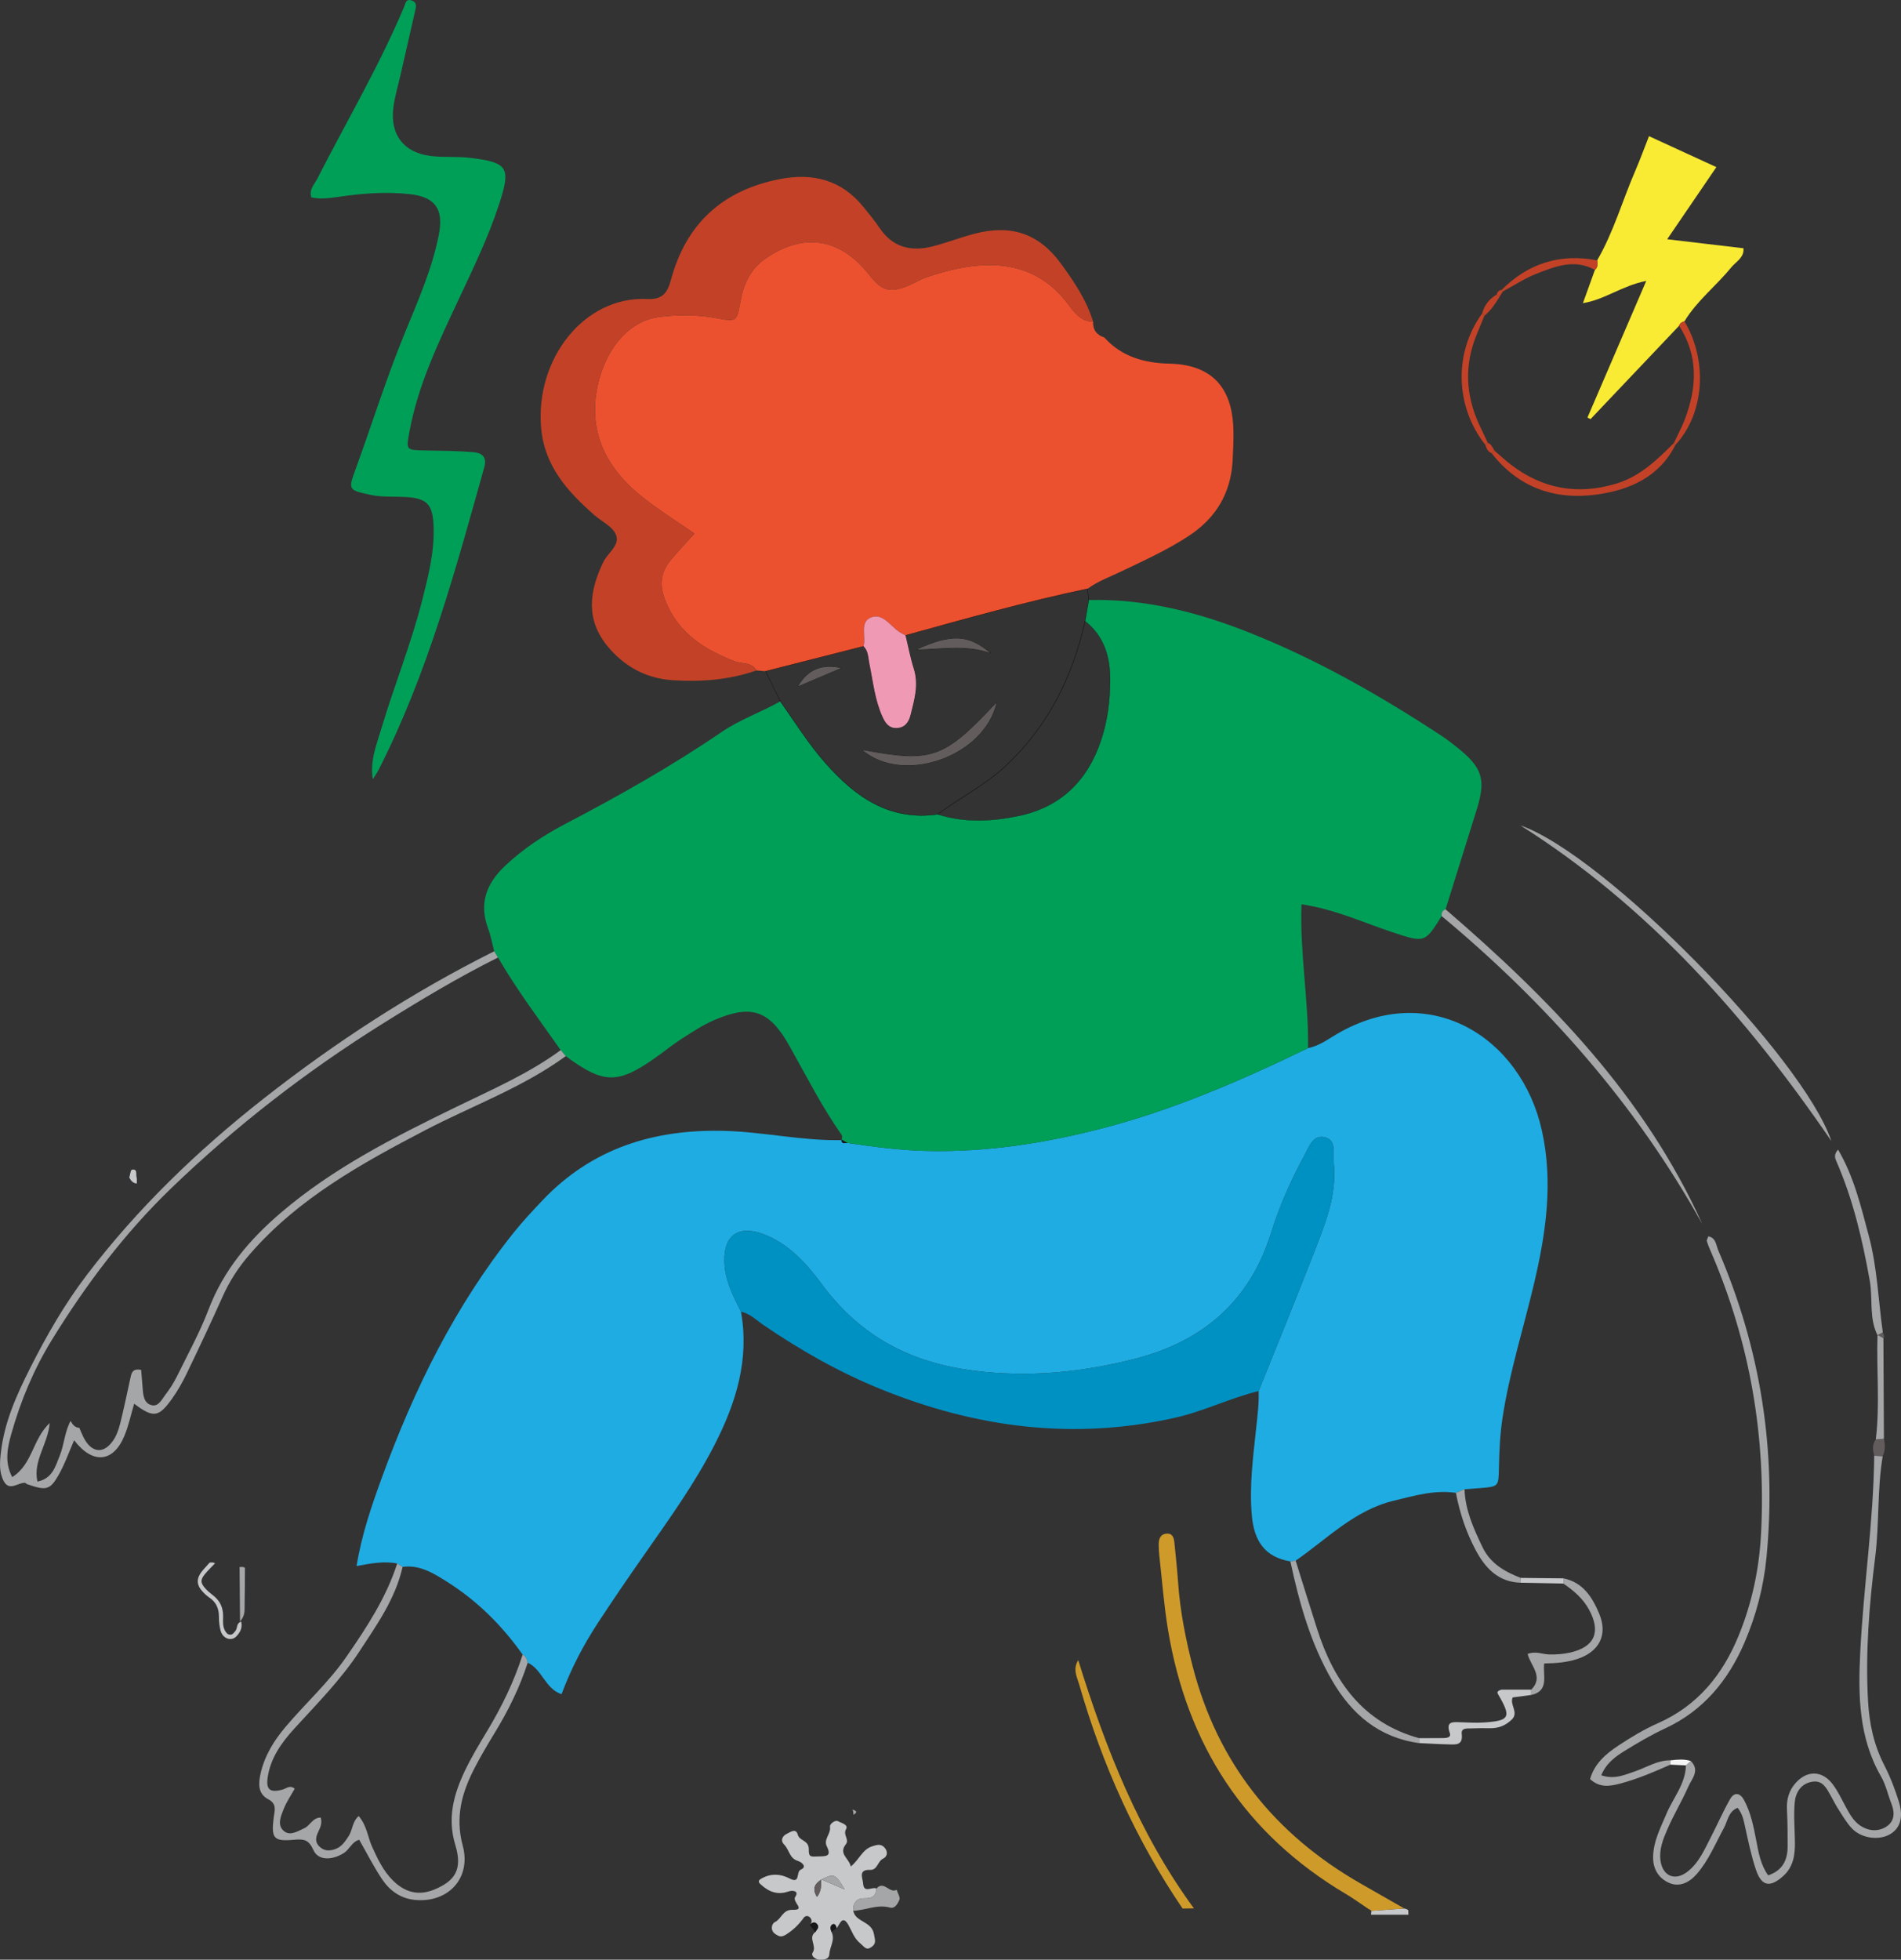 <svg version="1.1" id="Layer_1" xmlns="http://www.w3.org/2000/svg" xmlns:xlink="http://www.w3.org/1999/xlink" x="0px" y="0px"
	 width="239.364px" height="246.697px" viewBox="0 0 239.364 246.697" enable-background="new 0 0 239.364 246.697"
	 xml:space="preserve">
<rect x="0" y="0" width="239.364" height="246.697" fill="#333333" stroke="none"/>
<rect x="2265.147" y="-10262.16" display="none" width="3344.882" height="12188.977"/>
<g>
	<path fill-rule="evenodd" clip-rule="evenodd" fill="#F9EB33" d="M201.106,32.774c2.072-3.563,3.181-7.537,4.808-11.289
		c0.589-1.361,1.094-2.757,1.719-4.343c2.875,1.32,5.578,2.561,8.484,3.896c-2.049,3.004-3.997,5.861-6.193,9.08
		c3.482,0.412,6.517,0.771,9.607,1.135c0.099,1.192-0.945,1.675-1.539,2.403c-1.892,2.326-4.316,4.192-5.895,6.791
		c-0.305,0.091-0.573,0.223-0.672,0.56c-3.718,3.918-7.436,7.836-11.153,11.753c-0.129-0.066-0.258-0.131-0.387-0.196
		c2.412-5.605,4.825-11.21,7.404-17.202c-3.062,0.603-5.207,2.356-7.976,2.802c0.569-1.578,1.04-2.885,1.511-4.188
		C201.224,33.646,201.152,33.207,201.106,32.774z"/>
	<path fill-rule="evenodd" clip-rule="evenodd" fill="#C34227" d="M210.959,56.005c-2.044,4.081-5.818,5.688-9.92,6.252
		c-5.24,0.72-9.848-0.865-13.229-5.213c0.118-0.107,0.235-0.217,0.35-0.326c0.682,0.587,1.34,1.202,2.051,1.75
		c4.011,3.088,8.439,3.876,13.293,2.418c2.999-0.901,5.134-2.99,7.261-5.11C210.834,55.849,210.898,55.925,210.959,56.005z"/>
	<path fill-rule="evenodd" clip-rule="evenodd" fill="#C34227" d="M187.014,55.979c-3.805-4.792-3.967-11.613-0.392-16.512
		c0.098,0.091,0.197,0.182,0.293,0.268c-0.304,0.738-0.6,1.483-0.911,2.22c-1.66,3.921-1.495,7.792,0.308,11.621
		c0.34,0.722,0.679,1.443,1.018,2.165C187.227,55.823,187.122,55.902,187.014,55.979z"/>
	<path fill-rule="evenodd" clip-rule="evenodd" fill="#C34227" d="M211.426,41.007c0.099-0.337,0.367-0.469,0.672-0.56
		c2.983,5.017,2.497,11.651-1.141,15.556c-0.059-0.078-0.123-0.154-0.193-0.228c0.465-0.996,0.993-1.966,1.383-2.989
		C213.676,48.761,213.878,44.798,211.426,41.007z"/>
	<path fill-rule="evenodd" clip-rule="evenodd" fill="#C34227" d="M201.106,32.774c0.045,0.433,0.117,0.871-0.281,1.2
		c-2.563-1.419-5.007-0.444-7.386,0.492c-1.46,0.574-2.797,1.464-4.188,2.21l-0.177-0.179
		C192.432,33.148,196.434,31.877,201.106,32.774z"/>
	<path fill-rule="evenodd" clip-rule="evenodd" fill="#C34227" d="M186.622,39.468c0.277-1.055,0.907-1.839,1.839-2.391
		c0.111,0.101,0.226,0.199,0.341,0.296c-0.525,0.871-1.086,1.712-1.883,2.364C186.819,39.649,186.72,39.559,186.622,39.468z"/>
	<path fill-rule="evenodd" clip-rule="evenodd" fill="#C34227" d="M187.81,57.044c-0.491-0.188-0.642-0.628-0.793-1.066
		c0.105-0.075,0.21-0.154,0.313-0.236c0.46,0.168,0.608,0.603,0.831,0.975C188.044,56.827,187.928,56.937,187.81,57.044z"/>
	<path fill-rule="evenodd" clip-rule="evenodd" fill="#C34227" d="M188.461,37.077c0.073-0.332,0.274-0.53,0.613-0.579
		c0,0,0.177,0.179,0.171,0.173c-0.151,0.23-0.298,0.467-0.443,0.702C188.687,37.276,188.572,37.178,188.461,37.077z"/>
</g>
<g>
	<path fill-rule="evenodd" clip-rule="evenodd" fill="#C6C8CA" d="M172.632,241.037c0.009-0.164,0.023-0.327,0.047-0.488
		c1.383-0.097,2.766-0.193,4.148-0.292c0.184,0.026,0.348,0.097,0.493,0.211c0.003,0.189,0.01,0.38,0.022,0.569
		C175.772,241.037,174.203,241.037,172.632,241.037z"/>
	<path fill-rule="evenodd" clip-rule="evenodd" fill="#1FACE2" d="M164.706,131.94c1.354-0.256,2.444-1.074,3.586-1.746
		c11.696-6.882,23.242,0.344,25.856,12.136c1.441,6.503,0.514,12.876-0.983,19.229c-1.328,5.644-3.101,11.179-3.976,16.936
		c-0.321,2.115-0.408,4.218-0.452,6.338c-0.048,2.304-0.053,2.305-2.335,2.495c-0.668,0.056-1.337,0.101-1.998,0.148
		c-0.356,0.149-0.72,0.303-1.084,0.454c-2.706-0.403-5.265,0.37-7.841,0.991c-4.924,1.189-8.369,4.798-12.34,7.547
		c-0.223,0.013-0.444,0.044-0.662,0.092c-3.257-0.554-4.569-2.607-4.854-5.782c-0.333-3.711,0.164-7.349,0.548-11.001
		c0.164-1.556,0.368-3.1,0.312-4.666c2.286-5.703,4.613-11.39,6.843-17.115c1.459-3.745,3.062-7.483,2.612-11.666
		c-0.126-1.165,0.41-2.799-1.133-3.167c-1.463-0.35-1.964,1.183-2.539,2.237c-1.719,3.151-3.16,6.422-4.234,9.857
		c-2.678,8.563-8.621,13.635-17.168,15.809c-6.637,1.688-13.272,2.363-20.201,1.489c-8.055-1.018-14.342-4.347-19.172-10.876
		c-1.898-2.566-4.11-5.061-7.293-6.29c-3.169-1.223-5.07,0.066-4.989,3.422c0.056,2.314,1.084,4.312,2.089,6.314
		c1.083,6.008-0.619,11.47-3.31,16.729c-2.498,4.882-5.688,9.321-8.824,13.797c-1.983,2.83-3.937,5.684-5.832,8.574
		c-1.837,2.801-3.396,5.757-4.629,9.051c-2.063-0.692-2.445-3.138-4.26-3.97c-0.066-0.432-0.243-0.794-0.638-1.02
		c-2.601-3.671-5.743-6.792-9.556-9.189c-1.68-1.056-3.406-2.139-5.559-1.848c-0.226-0.142-0.453-0.283-0.679-0.425
		c-1.651-0.333-3.293-0.018-5.116,0.319c0.66-4.017,1.894-7.58,3.184-11.12c4.045-11.097,9.2-21.605,16.625-30.882
		c1.117-1.396,2.345-2.707,3.576-4.006c6.275-6.623,14.125-9.03,23.061-8.77c4.911,0.144,9.729,1.269,14.65,1.16l-0.04-0.067
		c-0.015,0.618,0.427,0.424,0.757,0.425c3.315,0.485,6.625,0.927,9.992,1.003c7.438,0.17,14.694-0.942,21.865-2.787
		C147.685,139.756,156.264,136.024,164.706,131.94z"/>
	<path fill-rule="evenodd" clip-rule="evenodd" fill="#009F58" d="M164.706,131.94c-8.442,4.084-17.021,7.815-26.14,10.161
		c-7.171,1.845-14.427,2.957-21.865,2.787c-3.366-0.076-6.676-0.518-9.992-1.002c-0.253-0.142-0.506-0.284-0.757-0.426l0.04,0.067
		c0.002-0.217,0.094-0.498-0.008-0.642c-2.515-3.58-4.477-7.479-6.617-11.277c-2.508-4.45-4.776-5.197-9.423-3.199
		c-1.426,0.613-2.75,1.486-4.065,2.328c-1.13,0.721-2.171,1.578-3.267,2.355c-4.826,3.419-6.598,3.393-11.375-0.143
		c-0.212-0.249-0.424-0.502-0.636-0.755c-2.709-3.835-5.532-7.593-7.895-11.661c-0.16-0.261-0.319-0.521-0.479-0.782
		c-0.253-0.967-0.426-1.963-0.774-2.893c-1.179-3.148-0.172-5.671,2.131-7.85c2.288-2.164,4.903-3.884,7.675-5.332
		c6.728-3.513,13.326-7.243,19.6-11.523c2.318-1.581,4.974-2.493,7.397-3.859c1.846,2.621,3.543,5.346,5.677,7.763
		c3.762,4.262,8.042,7.315,14.13,6.451c3.39,1.089,6.841,0.91,10.231,0.195c5.264-1.11,8.643-4.422,10.336-9.499
		c0.822-2.463,1.142-4.987,1.148-7.587c0.007-2.955-0.748-5.518-3.149-7.419c0.155-0.887,0.31-1.772,0.464-2.658
		c7.159-0.187,13.927,1.577,20.498,4.21c8.425,3.378,16.267,7.859,23.842,12.828c0.746,0.489,1.456,1.038,2.15,1.599
		c3.12,2.522,3.538,3.983,2.319,7.861c-1.302,4.143-2.59,8.289-3.886,12.433c-0.412,0.14-0.531,0.448-0.489,0.85
		c-2.133,3.405-2.123,3.375-6.184,2.038c-3.667-1.207-7.2-2.888-11.469-3.519C163.657,120.052,164.786,125.98,164.706,131.94z"/>
	<path fill-rule="evenodd" clip-rule="evenodd" fill="#EC512F" d="M96.392,84.501c-0.381-0.035-0.762-0.071-1.143-0.106
		c-0.593-1.08-1.782-0.779-2.684-1.125c-3.877-1.49-7.146-3.537-8.797-7.676c-0.826-2.072-0.535-3.68,0.814-5.252
		c0.921-1.072,1.892-2.103,2.855-3.17c-2.226-1.557-4.603-3.023-6.756-4.768c-4.063-3.295-6.402-7.47-5.606-12.891
		c0.663-4.521,3.46-9.064,8.005-9.623c2.313-0.286,4.695-0.289,7.028,0.141c2.677,0.492,2.658,0.499,3.122-2.084
		c0.387-2.155,1.255-4.071,3.11-5.363c4.85-3.376,9.476-2.634,13.155,2.07c1.546,1.977,2.561,2.253,4.931,1.285
		c0.725-0.296,1.39-0.748,2.127-1c5.893-2.015,13.049-3.123,17.913,3.317c0.768,1.017,1.596,2.239,3.174,2.244l-0.003-0.006
		c-0.044,1.031,0.454,1.678,1.417,1.991c2.176,2.437,5.093,3.228,8.154,3.291c6.271,0.129,8.047,4.034,8.101,8.539
		c0.015,1.229-0.036,2.459-0.104,3.685c-0.229,4.085-2.085,7.201-5.512,9.456c-2.722,1.792-5.675,3.12-8.595,4.518
		c-1.408,0.675-2.889,1.203-4.159,2.143c-7.725,1.621-15.316,3.764-22.917,5.868c-0.286-0.158-0.588-0.292-0.854-0.479
		c-1.115-0.781-2.077-2.41-3.559-1.749c-1.374,0.614-0.537,2.384-0.87,3.6C104.622,82.404,100.507,83.453,96.392,84.501z"/>
	<path fill-rule="evenodd" clip-rule="evenodd" fill="#C34227" d="M137.64,40.501c-1.578-0.005-2.406-1.228-3.174-2.244
		c-4.864-6.44-12.02-5.332-17.913-3.317c-0.737,0.252-1.402,0.704-2.127,1c-2.37,0.968-3.385,0.691-4.931-1.285
		c-3.679-4.704-8.305-5.446-13.155-2.07c-1.855,1.292-2.723,3.208-3.11,5.363c-0.464,2.583-0.445,2.576-3.122,2.084
		c-2.333-0.43-4.715-0.427-7.028-0.141c-4.545,0.559-7.342,5.102-8.005,9.623c-0.795,5.421,1.543,9.596,5.606,12.891
		c2.153,1.744,4.53,3.211,6.756,4.768c-0.963,1.067-1.934,2.098-2.855,3.17c-1.349,1.572-1.641,3.18-0.814,5.252
		c1.651,4.139,4.92,6.186,8.797,7.676c0.902,0.346,2.091,0.045,2.684,1.125c-3.432,1.199-6.98,1.465-10.571,1.23
		c-3.302-0.215-6.022-1.702-8.125-4.211c-2.837-3.385-2.377-6.979-0.576-10.684c0.565-1.161,2.166-2.119,1.555-3.478
		c-0.455-1.008-1.79-1.612-2.71-2.423c-3.336-2.935-6.228-6.116-6.677-10.863c-0.821-8.686,5.36-16.718,13.368-16.325
		c1.824,0.09,2.514-0.707,2.963-2.387c1.888-7.063,6.481-11.294,13.685-12.702c4.193-0.819,7.775,0.08,10.543,3.486
		c0.707,0.869,1.427,1.734,2.051,2.662c1.689,2.505,4.044,3.012,6.781,2.29c1.73-0.456,3.41-1.101,5.14-1.559
		c4.624-1.222,8.139-0.049,10.927,3.774C135.244,35.457,136.814,37.782,137.64,40.501z"/>
	<path fill-rule="evenodd" clip-rule="evenodd" fill="#009F58" d="M46.94,98.096c-0.38-2.334,0.486-4.386,1.112-6.484
		c1.598-5.35,3.704-10.539,5.085-15.958c0.785-3.077,1.58-6.161,1.46-9.384c-0.105-2.821-0.832-3.563-3.62-3.709
		c-1.439-0.075-2.88,0.048-4.316-0.266c-2.739-0.596-2.849-0.596-1.931-3.11c2.08-5.696,3.883-11.49,6.18-17.109
		c1.673-4.095,3.487-8.149,4.348-12.528c0.63-3.207-0.435-4.758-3.666-5.111c-2.788-0.305-5.583-0.125-8.358,0.258
		c-1.335,0.184-2.66,0.438-4.022,0.163c-0.338-0.992,0.38-1.65,0.751-2.378c3.672-7.204,7.795-14.18,10.936-21.653
		c0.162-0.388,0.198-1.01,0.924-0.772c0.617,0.203,0.599,0.652,0.483,1.157c-0.622,2.719-1.243,5.438-1.86,8.158
		c-0.319,1.407-0.749,2.803-0.923,4.228c-0.412,3.374,1.324,5.614,4.692,6.037c1.619,0.203,3.283,0.041,4.904,0.23
		c4.858,0.57,5.233,1.209,3.741,5.796c-1.375,4.225-3.317,8.206-5.196,12.218c-2.491,5.317-5.038,10.619-6.111,16.467
		c-0.428,2.328-0.44,2.311,1.976,2.36c2.021,0.04,4.048,0.049,6.061,0.217c1.003,0.083,1.775,0.515,1.388,1.896
		c-3.638,12.979-7.143,26.003-13.311,38.098C47.458,97.325,47.184,97.703,46.94,98.096z"/>
	<path fill-rule="evenodd" clip-rule="evenodd" fill="#0091C3" d="M93.299,165.126c-1.005-2.003-2.033-4-2.089-6.314
		c-0.081-3.355,1.82-4.645,4.989-3.422c3.183,1.229,5.395,3.724,7.293,6.29c4.831,6.529,11.118,9.858,19.172,10.876
		c6.929,0.874,13.564,0.198,20.201-1.489c8.547-2.174,14.49-7.245,17.168-15.809c1.075-3.436,2.515-6.706,4.234-9.857
		c0.574-1.055,1.076-2.587,2.539-2.237c1.543,0.368,1.007,2.002,1.133,3.167c0.45,4.183-1.152,7.921-2.612,11.666
		c-2.229,5.726-4.557,11.412-6.843,17.115c-3.578,0.869-6.892,2.543-10.498,3.354c-12.784,2.878-25.116,1.271-37.13-3.612
		c-5.203-2.115-10.061-4.875-14.697-8.033C95.243,166.196,94.448,165.36,93.299,165.126z"/>
	<path fill-rule="evenodd" clip-rule="evenodd" fill="none" stroke="#000000" stroke-width="0.031" stroke-miterlimit="10" d="
		M96.392,84.501c4.115-1.048,8.23-2.097,12.344-3.145c0.606,0.597,0.57,1.395,0.727,2.151c0.471,2.27,0.688,4.607,1.668,6.75
		c0.333,0.729,0.766,1.389,1.683,1.394c1.063,0.007,1.598-0.684,1.831-1.609c0.487-1.929,1.054-3.845,0.411-5.88
		c-0.432-1.365-0.696-2.783-1.035-4.177c7.601-2.104,15.193-4.247,22.917-5.868c0.052,0.475,0.104,0.95,0.157,1.425
		c-0.155,0.886-0.309,1.771-0.464,2.658c-1.577,6.993-4.601,13.115-9.919,18.146c-2.638,2.496-5.814,4.046-8.646,6.164
		c-6.087,0.864-10.368-2.189-14.13-6.451c-2.134-2.417-3.832-5.142-5.677-7.763C97.635,87.031,97.014,85.767,96.392,84.501z
		 M108.587,94.408c5.168,4.411,15.367,0.808,16.895-5.969C118.828,95.55,117.361,96.061,108.587,94.408z M124.691,82.217
		c-2.693-2.317-4.938-2.446-9.275-0.43C118.934,81.638,121.856,81.163,124.691,82.217z M105.886,84.102
		c-2.371-0.531-4.193,0.179-5.391,2.297C102.292,85.633,104.089,84.867,105.886,84.102z"/>
	<path fill-rule="evenodd" clip-rule="evenodd" fill="#A5A6A7" d="M62.227,119.753c0.16,0.261,0.32,0.521,0.48,0.782
		c-5.002,2.498-9.79,5.37-14.526,8.33c-9.622,6.009-18.573,12.947-26.709,20.802c-5.781,5.584-10.647,12.045-14.901,18.943
		c-2.309,3.741-3.961,7.698-5.139,11.873c-0.486,1.721-0.897,3.576,0.106,5.465c2.58-1.619,2.542-4.77,4.725-6.812
		c-0.244,2.722-2.137,4.762-1.551,7.375c1.908-0.384,2.261-1.925,2.791-3.209c0.588-1.426,0.625-3.044,1.39-4.428
		c0.233,0.46,0.538,0.831,1.101,0.877c0.175,0.402,0.329,0.815,0.528,1.205c1,1.968,2.548,2.135,3.755,0.342
		c0.423-0.631,0.682-1.406,0.869-2.152c0.461-1.839,0.837-3.697,1.248-5.548c0.143-0.642,0.195-1.378,1.381-1.149
		c0.058,0.707,0.124,1.473,0.181,2.24c0.067,0.899,0.131,1.938,1.117,2.2c0.884,0.237,1.303-0.727,1.76-1.321
		c0.542-0.706,1.036-1.469,1.429-2.267c1.377-2.803,2.896-5.558,4.004-8.468c1.896-4.976,5.173-8.816,9.141-12.202
		c6.6-5.63,14.266-9.498,21.983-13.257c4.516-2.199,9.134-4.184,13.213-7.179c0.212,0.253,0.424,0.506,0.636,0.755
		c-5.46,3.985-11.819,6.254-17.745,9.351c-8.016,4.189-15.941,8.569-22.014,15.558c-1.412,1.624-2.556,3.363-3.432,5.326
		c-1.457,3.26-2.983,6.491-4.533,9.711c-0.531,1.102-1.141,2.184-1.85,3.179c-1.697,2.378-2.362,2.444-4.772,0.634
		c-0.411,1.375-0.697,2.774-1.239,4.068c-1.397,3.333-3.972,3.589-6.32,0.535c-0.685,1.552-1.211,3.097-2.017,4.479
		c-1.052,1.81-1.559,1.862-3.924,1.038c-0.093-0.033-0.167-0.159-0.253-0.162c-0.902-0.035-1.962,1.117-2.673-0.218
		c-0.591-1.111-0.503-2.348-0.357-3.6c0.445-3.829,1.96-7.204,3.688-10.63c2.072-4.108,4.334-8.044,7.11-11.692
		c6.404-8.416,13.963-15.689,22.255-22.203C42.24,131.191,51.888,124.924,62.227,119.753z"/>
	<path fill-rule="evenodd" clip-rule="evenodd" fill="#C6C8CA" d="M104.691,243.187c0.513,0.995-0.216,1.884-0.269,2.834
		c-0.042,0.718-0.851,0.687-1.313,0.672c-0.297-0.01-1.089-0.419-0.772-0.908c0.553-0.856-0.654-1.839,0.322-2.563
		c0.163-0.311,0.563-0.584,0.233-0.988c-0.329-0.4-0.65-0.188-0.946,0.079c0.241-0.207,0.324-0.479,0.179-0.751
		c-0.235-0.44-0.694-0.469-0.929-0.137c-0.596,0.832-1.248,1.474-2.145,2.062c-0.67,0.437-0.922,0.29-1.353,0.033
		c-0.756-0.45-0.573-1.346-0.123-1.559c0.838-0.398,0.964-1.588,2.244-1.543c1.712,0.059-0.123-1.005,0.311-1.628
		c0.523-0.75-0.318-0.869-0.848-0.682c-1.395,0.494-2.505,0.029-3.504-0.893c-0.165-0.151-0.421-0.411-0.003-0.67
		c1.209-0.748,2.504-0.672,3.648-0.07c1.404,0.736,0.776-0.842,1.404-1.112c0.848-0.365,0.124-0.95-0.386-1.107
		c-1.045-0.323-1.072-1.41-1.694-2.035c-0.618-0.623-0.074-1.201,0.341-1.378c0.324-0.137,1.123-0.791,1.359,0.109
		c0.217,0.828,1.417,0.676,1.39,1.872c-0.023,1.032,0.313,0.894,1.181,0.876c0.991-0.022,1.729,0.022,1.087-1.275
		c-0.444-0.896,0.54-1.559,0.401-2.458c-0.056-0.369,0.671-0.902,1.015-0.7c0.376,0.223,1.345,0.405,1.003,1.012
		c-0.408,0.723,0.455,1.277-0.018,1.882c-0.958,1.229,0.374,1.731,0.625,2.805c1.107-0.919,1.442-2.134,2.687-2.541
		c0.634-0.206,1.072-0.32,1.505,0.105c0.492,0.484,0.467,1.161-0.13,1.447c-0.709,0.34-0.689,1.456-1.646,1.417
		c-1.528-0.062-0.914,1.044-0.869,1.71c0.085,1.303,1.144,0.354,1.689,0.637c-0.054,0.931-0.556,1.251-1.467,1.226
		c-1.017-0.03-1.516,0.549-1.464,1.576c0.278,1.456,2.316,1.272,2.608,2.942c0.128,0.735,0.325,1.16-0.294,1.607
		c-0.688,0.498-0.896-0.003-1.424-0.441c-0.808-0.67-1.033-1.499-1.487-2.304c-0.767-1.358-1.09-0.128-1.494,0.399
		c-0.044-0.283-0.229-0.62-0.463-0.52C104.485,242.396,104.546,242.819,104.691,243.187z M103.383,236.578
		c0.883,0.376,1.767,0.753,2.971,1.268c-1.199-1.99-1.313-2.025-2.936-1.235c-0.776,0.497-1.212,1.085-0.554,2.184
		C103.479,238.025,103.374,237.288,103.383,236.578z"/>
	<path fill-rule="evenodd" clip-rule="evenodd" fill="#CE9B2B" d="M176.828,240.257c-1.383,0.099-2.766,0.195-4.148,0.292
		c-0.123-0.116-0.262-0.206-0.417-0.27c-0.922-0.615-1.819-1.274-2.773-1.84c-12.758-7.556-20.036-18.813-22.429-33.324
		c-0.508-3.083-0.739-6.211-1.09-9.32c-0.049-0.443-0.07-0.893-0.074-1.339c-0.006-0.731,0.215-1.368,1.06-1.396
		c0.726-0.024,0.862,0.587,0.919,1.159c0.167,1.669,0.347,3.338,0.465,5.01c0.253,3.58,0.942,7.082,1.836,10.549
		c3.129,12.14,10.323,21.136,21.14,27.33C173.153,238.158,174.991,239.207,176.828,240.257z"/>
	<path fill-rule="evenodd" clip-rule="evenodd" fill="#A5A6A7" d="M50.013,196.826c0.226,0.142,0.453,0.283,0.679,0.425
		c-0.905,4.019-3.251,7.302-5.449,10.658c-2.34,3.573-5.35,6.582-8.206,9.723c-1.592,1.751-2.956,3.654-3.326,6.075
		c-0.239,1.564,0.256,2.009,1.847,1.583c0.511-0.136,0.93-0.629,1.551-0.118c-0.471,0.848-1.05,1.676-1.405,2.591
		c-0.349,0.9-0.863,2.038,0.087,2.774c0.771,0.599,1.713-0.02,2.523-0.387c0.731-0.332,1.075-1.368,2.078-1.339
		c0.233,0.878-0.195,1.458-0.428,2.037c-0.304,0.756-0.167,1.29,0.426,1.755c0.594,0.466,1.27,0.387,1.902,0.141
		c0.763-0.298,1.202-0.976,1.625-1.631c0.486-0.754,0.446-1.824,1.25-2.497c1.05,1.245,1.134,2.648,1.682,3.857
		c0.695,1.534,1.411,3.047,2.616,4.246c1.47,1.464,3.175,1.983,5.189,1.161c2.652-1.084,3.61-2.556,2.683-5.6
		c-1.039-3.41-0.213-6.391,1.196-9.354c0.813-1.709,1.799-3.339,2.777-4.963c1.846-3.067,3.416-6.257,4.498-9.676
		c0.395,0.226,0.572,0.588,0.638,1.02c-0.995,3.096-2.423,5.986-4.11,8.76c-0.87,1.43-1.729,2.87-2.503,4.353
		c-1.628,3.116-2.568,6.22-1.569,9.914c1.126,4.163-1.923,7.289-6.109,6.828c-1.801-0.198-3.132-1.211-4.08-2.64
		c-1.043-1.572-1.899-3.268-2.844-4.919c-0.926,0.242-1.215,1.229-1.968,1.69c-1.494,0.917-3.2,0.937-3.8-0.397
		c-0.601-1.337-1.208-1.41-2.495-1.292c-2.54,0.232-2.83-0.21-2.502-2.823c0.109-0.868,0.436-1.69-0.686-2.278
		c-1.331-0.698-1.25-1.999-0.967-3.251c0.505-2.232,1.664-4.111,3.128-5.847c2.523-2.987,5.449-5.618,7.69-8.862
		C46.178,204.857,48.624,201.135,50.013,196.826z"/>
	<path fill-rule="evenodd" clip-rule="evenodd" fill="#A5A6A7" d="M237.062,183.304c-0.709,4.21-0.415,8.485-0.949,12.728
		c-0.754,5.99-1.239,12.029-0.9,18.099c0.158,2.833,0.722,5.505,2.028,8.049c0.762,1.484,1.377,3.066,1.865,4.663
		c0.613,2.011,0.108,3.412-1.232,4.122c-1.371,0.728-3.483,0.45-4.665-0.767c-0.689-0.713-1.192-1.61-1.739-2.451
		c-0.365-0.562-0.654-1.171-0.986-1.754c-0.501-0.885-0.984-1.876-2.225-1.709c-1.437,0.195-2.146,1.309-2.27,2.563
		c-0.164,1.662-0.003,3.356,0.017,5.036c0.02,1.606-0.176,3.119-1.481,4.291c-1.644,1.473-2.717,1.304-3.425-0.794
		c-0.604-1.792-0.981-3.664-1.391-5.515c-0.171-0.776-0.318-1.534-0.912-2.284c-1.165,0.431-1.252,1.655-1.737,2.547
		c-1.067,1.961-1.915,4.05-3.396,5.766c-0.963,1.113-2.243,1.741-3.585,1.099c-1.194-0.571-1.947-1.646-1.928-3.209
		c0.022-2.001,0.931-3.652,1.656-5.401c0.846-2.039,2.422-3.785,2.474-6.144c0.207-0.183,0.415-0.366,0.622-0.55
		c1.183,1.205,0.109,2.244-0.33,3.245c-0.808,1.838-1.862,3.567-2.654,5.41c-0.521,1.213-1.033,2.481-0.838,3.888
		c0.268,1.926,1.794,2.604,3.358,1.416c1.477-1.121,2.175-2.809,2.993-4.393c0.817-1.585,1.533-3.225,2.412-4.772
		c0.535-0.941,1.271-0.783,1.756,0.117c0.857,1.592,1.204,3.357,1.539,5.11c0.292,1.527,0.55,3.049,1.499,4.372
		c1.792-0.599,2.442-1.901,2.45-3.601c0.007-1.566-0.008-3.135-0.086-4.699c-0.065-1.301,0.271-2.436,1.148-3.389
		c1.421-1.545,3.271-1.517,4.575,0.169c0.674,0.873,1.147,1.907,1.678,2.886c0.484,0.893,0.976,1.797,1.826,2.37
		c0.993,0.671,2.165,0.793,3.187,0.194c1.128-0.66,1.208-1.765,0.745-2.939c-0.449-1.142-0.701-2.387-1.305-3.433
		c-2.829-4.898-2.895-10.247-2.625-15.634c0.413-8.262,1.668-16.466,1.762-24.752C236.348,183.271,236.704,183.287,237.062,183.304z
		"/>
	<path fill-rule="evenodd" clip-rule="evenodd" fill="#A5A6A7" d="M210.33,222.146c-2.039,0.906-4.09,1.778-6.254,2.363
		c-1.342,0.36-2.626,0.591-3.862-0.547c0.547-1.943,1.993-3.182,3.569-4.221c1.582-1.043,3.226-2.042,4.955-2.803
		c5.033-2.218,8.181-6.122,10.197-11.068c1.659-4.066,2.566-8.307,2.8-12.702c0.652-12.271-1.372-24.061-6.208-35.363
		c-0.218-0.512-0.448-1.021-0.608-1.553c-0.049-0.162,0.115-0.39,0.189-0.612c0.974,0.183,0.972,1.128,1.241,1.751
		c5.339,12.367,7.378,25.28,6.077,38.679c-0.356,3.667-1.289,7.265-2.754,10.674c-2.054,4.784-5.172,8.597-10.017,10.844
		c-1.72,0.798-3.367,1.769-4.986,2.761c-1.213,0.743-2.407,1.576-3.046,3.136c1.667,0.559,2.963-0.059,4.315-0.521
		c1.459-0.5,2.806-1.396,4.43-1.363C210.296,221.776,210.284,221.96,210.33,222.146z"/>
	<path fill-rule="evenodd" clip-rule="evenodd" fill="#A5A6A7" d="M191.435,103.902c10.654,3.709,35.611,29.176,39.163,39.744
		C219.834,127.913,207.499,114.057,191.435,103.902z"/>
	<path fill-rule="evenodd" clip-rule="evenodd" fill="#A5A6A7" d="M181.528,115.322c-0.042-0.401,0.077-0.71,0.489-0.85
		c13.117,11.281,25.065,23.521,32.326,39.616C205.957,138.99,194.731,126.313,181.528,115.322z"/>
	<path fill-rule="evenodd" clip-rule="evenodd" fill="#CE9B2B" d="M150.332,240.239c-0.476,0.007-0.952,0.014-1.428,0.021
		c-5.886-8.662-10.105-18.096-12.997-28.139c-0.282-0.98-0.867-1.971-0.144-3.131C139.218,220.091,143.413,230.808,150.332,240.239z
		"/>
	<path fill-rule="evenodd" clip-rule="evenodd" fill="#C6C8CA" d="M26.385,196.72c0.238-0.04,0.475-0.062,0.691,0.078
		c-0.415,0.438-0.852,0.854-1.237,1.315c-0.623,0.744-0.623,1.136,0.011,1.846c0.298,0.335,0.655,0.622,1.009,0.9
		c0.851,0.669,1.246,1.53,1.233,2.612c-0.006,0.595-0.076,1.208,0.223,1.772c0.146,0.277,0.334,0.531,0.661,0.541
		c0.327,0.009,0.491-0.264,0.683-0.504c0.271-0.34,0.071-0.943,0.709-1.136c0.186,0.771-0.136,1.37-0.613,1.857
		c-0.639,0.654-1.695,0.286-1.972-0.703c-0.16-0.572-0.219-1.19-0.217-1.787c0.004-1.042-0.364-1.848-1.243-2.421
		c-0.208-0.136-0.396-0.31-0.575-0.483c-1.079-1.043-1.122-1.882-0.16-2.994C25.848,197.312,26.119,197.018,26.385,196.72z"/>
	<path fill-rule="evenodd" clip-rule="evenodd" fill="#A5A6A7" d="M162.479,196.561c0.218-0.048,0.439-0.079,0.663-0.091
		c0.898,2.866,1.786,5.735,2.7,8.595c2.114,6.608,5.759,11.792,12.851,13.75c-0.019,0.206-0.015,0.413,0.015,0.619
		c-5.043-0.679-8.497-3.617-10.963-7.857C165.033,206.916,163.598,201.789,162.479,196.561z"/>
	<path fill-rule="evenodd" clip-rule="evenodd" fill="#A5A6A7" d="M196.846,198.69c2.48,0.492,3.655,2.388,4.519,4.452
		c1.114,2.666,0.002,4.804-2.786,5.71c-1.273,0.413-2.598,0.526-4.139,0.555c-0.21,1.44,0.697,3.468-1.639,3.964
		c0.003-0.222,0.005-0.444,0.008-0.666c1.618-1.621-0.097-3.018-0.461-4.494c1.032-0.407,1.876,0.047,2.735,0.063
		c0.876,0.018,1.776-0.048,2.629-0.242c3.096-0.701,3.898-2.611,2.368-5.407c-0.77-1.407-1.935-2.397-3.227-3.276
		C196.89,199.129,196.888,198.91,196.846,198.69z"/>
	<path fill-rule="evenodd" clip-rule="evenodd" fill="#A5A6A7" d="M236.406,168.086c-1.094-2.173-0.566-4.586-0.977-6.876
		c-0.924-5.166-2.103-10.219-4.209-15.036c-0.171-0.389-0.337-0.839,0.221-1.453c2.007,3.424,2.873,7.146,3.861,10.821
		c1.075,3.996,1.203,8.131,1.772,12.201C236.851,167.857,236.628,167.972,236.406,168.086z"/>
	<path fill-rule="evenodd" clip-rule="evenodd" fill="#A5A6A7" d="M30.166,197.274c0.233-0.03,0.465-0.05,0.677,0.087
		c-0.013,1.647-0.012,3.295-0.044,4.94c-0.01,0.52,0.052,1.08-0.575,1.833C30.202,201.626,30.184,199.45,30.166,197.274z"/>
	<path fill-rule="evenodd" clip-rule="evenodd" fill="#C6C8CA" d="M192.809,212.705c-0.002,0.222-0.004,0.444-0.008,0.666
		c-0.771,0.102-1.541,0.204-2.334,0.311c-0.409,0.933,0.819,1.895-0.122,2.798c-0.777,0.746-1.661,1.096-2.722,1.079
		c-0.784-0.011-1.567-0.008-2.351,0.023c-0.518,0.021-1.312-0.102-1.217,0.689c0.177,1.48-0.771,1.342-1.66,1.322
		c-1.23-0.027-2.458-0.105-3.688-0.16c-0.029-0.206-0.034-0.413-0.015-0.619c1.006-0.004,2.013-0.002,3.018-0.014
		c0.439-0.005,1.046-0.06,0.84-0.639c-0.526-1.48,0.36-1.39,1.316-1.355c1.005,0.036,2.016,0.095,3.016,0.028
		c3.232-0.216,3.443-0.663,1.75-3.547c-0.155-0.265-0.114-0.423,0.421-0.583C190.148,212.705,191.479,212.705,192.809,212.705z"/>
	<path fill-rule="evenodd" clip-rule="evenodd" fill="#A5A6A7" d="M183.321,187.931c0.364-0.151,0.728-0.305,1.084-0.454
		c0.087,2.63,1.147,4.949,2.253,7.267c0.994,2.083,2.8,3.107,4.82,3.892c-0.023,0.203-0.018,0.406,0.016,0.609
		c-2.809-0.077-4.452-1.807-5.666-4.074C184.611,192.896,183.803,190.467,183.321,187.931z"/>
	<path fill-rule="evenodd" clip-rule="evenodd" fill="#A5A6A7" d="M107.438,240.541c-0.052-1.027,0.447-1.606,1.464-1.576
		c0.912,0.025,1.413-0.295,1.467-1.226c0.912-1.075,1.651,0.686,2.53,0.154c0.134,0.433,0.488,0.965,0.348,1.271
		c-0.198,0.431-0.534,1.155-1.185,0.975C110.45,239.692,108.984,240.487,107.438,240.541z"/>
	<path fill-rule="evenodd" clip-rule="evenodd" fill="#A5A6A7" d="M237.148,168.434c0.022,4.229,0.044,8.458,0.065,12.688
		c-0.342,0.033-0.684,0.065-1.025,0.099c0.538-4.385,0.076-8.786,0.217-13.178C236.652,168.174,236.9,168.303,237.148,168.434z"/>
	<path fill-rule="evenodd" clip-rule="evenodd" fill="#C6C8CA" d="M191.494,199.244c-0.034-0.203-0.039-0.406-0.016-0.609
		c1.789,0.019,3.578,0.037,5.368,0.056c0.042,0.22,0.044,0.438,0.006,0.658C195.067,199.313,193.281,199.278,191.494,199.244z"/>
	<path fill-rule="evenodd" clip-rule="evenodd" fill="#625D5C" d="M236.188,181.221c0.342-0.033,0.684-0.065,1.025-0.099
		c0.155,0.741,0.188,1.475-0.151,2.182c-0.358-0.017-0.714-0.033-1.072-0.05C235.812,182.552,235.706,181.858,236.188,181.221z"/>
	<path fill-rule="evenodd" clip-rule="evenodd" fill="#F5F5F5" d="M210.33,222.146c-0.046-0.186-0.034-0.369,0.037-0.547
		c0.849-0.096,1.699-0.183,2.534,0.089c-0.207,0.184-0.415,0.367-0.622,0.55C211.63,222.207,210.98,222.176,210.33,222.146z"/>
	<path fill-rule="evenodd" clip-rule="evenodd" fill="#C34227" d="M128.15,31.015c-0.828-0.27-1.255-0.825-1.218-1.712
		C127.632,29.665,127.977,30.279,128.15,31.015z"/>
	<path fill-rule="evenodd" clip-rule="evenodd" fill="#625D5C" d="M237.148,168.434c-0.248-0.131-0.496-0.26-0.743-0.391
		c0,0.002,0.002,0.043,0.002,0.043c0.221-0.114,0.444-0.229,0.667-0.343c0.061,0.152,0.139,0.302,0.174,0.459
		C237.263,168.27,237.184,168.355,237.148,168.434z"/>
	<path fill-rule="evenodd" clip-rule="evenodd" fill="#A5A6A7" d="M107.347,227.802c0.469,0.141,0.701,0.323,0.116,0.653
		C107.465,228.229,107.426,228.012,107.347,227.802z"/>
	<path fill-rule="evenodd" clip-rule="evenodd" fill="#191818" d="M105.953,143.461c0.251,0.142,0.504,0.284,0.757,0.426
		C106.38,143.885,105.938,144.079,105.953,143.461z"/>
	<path fill-rule="evenodd" clip-rule="evenodd" fill="none" stroke="#191818" stroke-width="0.031" stroke-miterlimit="10" d="
		M118.064,102.51c2.832-2.118,6.008-3.668,8.646-6.164c5.318-5.03,8.343-11.152,9.919-18.146c2.401,1.901,3.157,4.464,3.149,7.419
		c-0.006,2.6-0.326,5.124-1.148,7.587c-1.693,5.077-5.073,8.389-10.336,9.499C124.905,103.42,121.454,103.599,118.064,102.51z"/>
	<path fill-rule="evenodd" clip-rule="evenodd" fill="#EF99B5" d="M114.02,79.985c0.339,1.394,0.603,2.812,1.035,4.177
		c0.643,2.035,0.076,3.951-0.411,5.88c-0.233,0.926-0.768,1.616-1.831,1.609c-0.917-0.005-1.349-0.664-1.683-1.394
		c-0.98-2.143-1.198-4.48-1.668-6.75c-0.157-0.757-0.12-1.555-0.727-2.151c0.334-1.216-0.502-2.985,0.872-3.6
		c1.481-0.661,2.444,0.968,3.559,1.749C113.432,79.693,113.734,79.827,114.02,79.985z"/>
	<path fill-rule="evenodd" clip-rule="evenodd" fill="#625D5C" d="M108.587,94.408c8.774,1.652,10.241,1.142,16.895-5.969
		C123.954,95.216,113.755,98.819,108.587,94.408z"/>
	<path fill-rule="evenodd" clip-rule="evenodd" fill="#625D5C" d="M124.691,82.217c-2.835-1.054-5.757-0.579-9.275-0.43
		C119.754,79.771,121.998,79.899,124.691,82.217z"/>
	<path fill-rule="evenodd" clip-rule="evenodd" fill="#625D5C" d="M105.886,84.102c-1.797,0.766-3.594,1.531-5.391,2.297
		C101.693,84.28,103.516,83.57,105.886,84.102z"/>
	<path fill-rule="evenodd" clip-rule="evenodd" fill="#C6C8CA" d="M16.279,148.237c0.106-0.344,0.163-0.956,0.328-0.986
		c0.739-0.14,0.485,0.547,0.584,0.914c0.07,0.26,0.027,0.55,0.034,0.826C16.741,148.951,16.479,148.633,16.279,148.237z"/>
	<path fill-rule="evenodd" clip-rule="evenodd" fill="#A5A6A7" d="M103.418,236.611c1.622-0.791,1.736-0.756,2.936,1.234
		c-1.204-0.515-2.087-0.892-2.971-1.268L103.418,236.611z"/>
	<path fill-rule="evenodd" clip-rule="evenodd" fill="#625D5C" d="M103.383,236.578c-0.009,0.71,0.096,1.447-0.519,2.216
		c-0.658-1.099-0.223-1.687,0.554-2.183L103.383,236.578z"/>
	<path fill-rule="evenodd" clip-rule="evenodd" fill="#191818" d="M101.946,242.312c0.295-0.267,0.617-0.479,0.946-0.079
		c0.331,0.404-0.07,0.678-0.233,0.988C102.421,242.918,102.184,242.614,101.946,242.312z"/>
	<path fill-rule="evenodd" clip-rule="evenodd" fill="#191818" d="M104.691,243.187c-0.145-0.367-0.206-0.79,0.193-0.961
		c0.233-0.101,0.419,0.236,0.463,0.52C105.129,242.892,104.91,243.038,104.691,243.187z"/>
</g>
</svg>